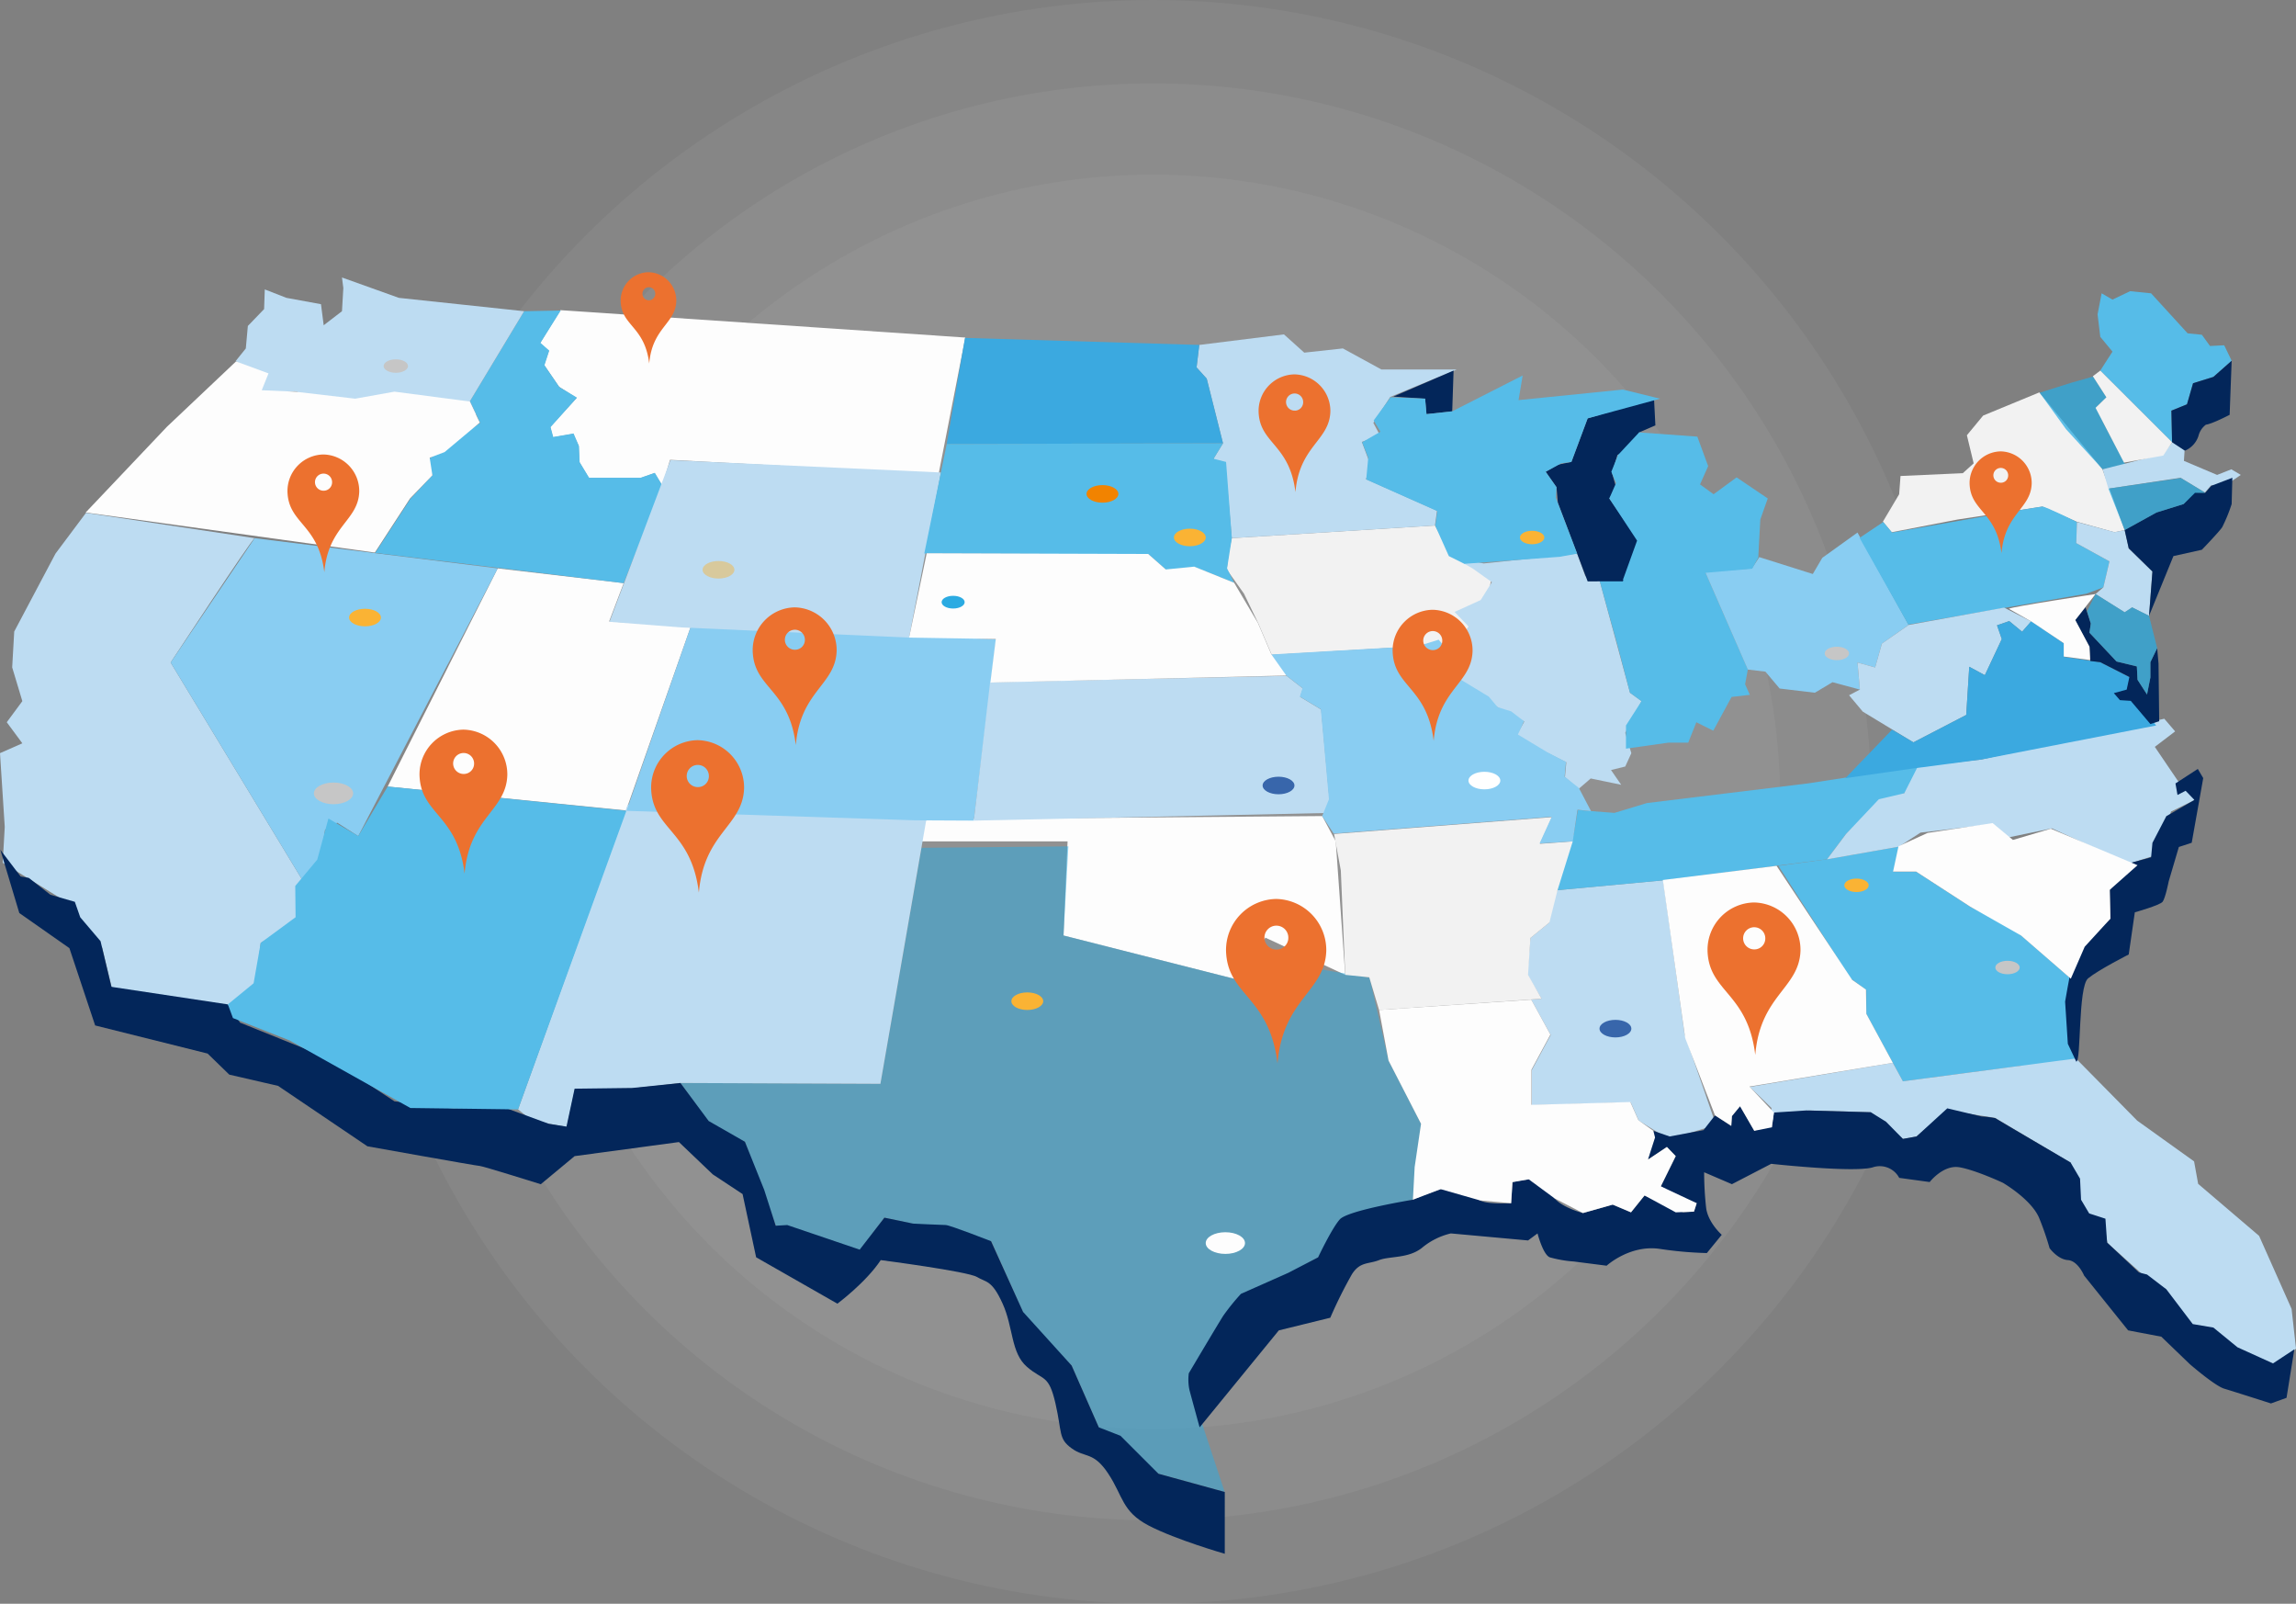 <svg xmlns="http://www.w3.org/2000/svg" xmlns:xlink="http://www.w3.org/1999/xlink" width="578.564" height="404" viewBox="0 0 578.564 404">
  <rect x="0" y="0" width="578.564" height="404" fill="#808080" stroke="none"/>
  <defs>
    <radialGradient id="radial-gradient" cx="0.516" cy="0.397" r="0.676" gradientTransform="translate(0.142 13.091) scale(0.66 0.669)" gradientUnits="objectBoundingBox">
      <stop offset="0.56" stop-color="#4e4d4d" stop-opacity="0.2"/>
      <stop offset="0.78" stop-color="#4e4d4d" stop-opacity="0"/>
    </radialGradient>
    <radialGradient id="radial-gradient-2" cx="0.478" cy="0.399" r="0.761" gradientTransform="translate(0.666 17.13) scale(0.585 0.594)" xlink:href="#radial-gradient"/>
    <radialGradient id="radial-gradient-5" cx="0.521" cy="0.421" r="0.784" gradientTransform="translate(1.357 19.248) scale(0.57 0.577)" xlink:href="#radial-gradient"/>
    <radialGradient id="radial-gradient-6" cx="0.476" cy="0.379" r="0.761" gradientTransform="translate(1.009 22.643) scale(0.585 0.594)" xlink:href="#radial-gradient"/>
    <radialGradient id="radial-gradient-7" cx="0.48" cy="0.398" r="0.761" gradientTransform="translate(0.795 16.608) scale(0.585 0.594)" xlink:href="#radial-gradient"/>
    <radialGradient id="radial-gradient-8" cx="0.482" cy="0.398" r="0.761" gradientTransform="translate(1.08 16.698) scale(0.585 0.594)" xlink:href="#radial-gradient"/>
    <radialGradient id="radial-gradient-9" cx="0.52" cy="0.255" r="0.701" gradientTransform="translate(-0.349 14.873) scale(0.637 0.644)" xlink:href="#radial-gradient"/>
    <radialGradient id="radial-gradient-10" cx="0.517" cy="0.26" r="0.701" gradientTransform="translate(0.001 15.91) scale(0.637 0.644)" xlink:href="#radial-gradient"/>
    <radialGradient id="radial-gradient-11" cx="0.509" cy="0.446" r="0.719" gradientTransform="translate(0.148 19.021) scale(0.62 0.629)" xlink:href="#radial-gradient"/>
    <radialGradient id="radial-gradient-12" cx="0.512" cy="0.446" r="0.719" gradientTransform="translate(-0.549 18.801) scale(0.62 0.629)" xlink:href="#radial-gradient"/>
  </defs>
  <g id="Top-Hdr-Map" transform="translate(-674.436 -136)">
    <circle id="Ellipse_27" data-name="Ellipse 27" cx="158" cy="158" r="158" transform="translate(807 180)" fill="#fff" opacity="0.05"/>
    <circle id="Ellipse_28" data-name="Ellipse 28" cx="181" cy="181" r="181" transform="translate(784 157)" fill="#fff" opacity="0.05"/>
    <circle id="Ellipse_29" data-name="Ellipse 29" cx="202" cy="202" r="202" transform="translate(763 136)" fill="#fff" opacity="0.05"/>
    <g id="Map" transform="translate(674.436 204.573)">
      <g id="map-2" data-name="map">
        <path id="Path_46" data-name="Path 46" d="M2258.44,176.64l4.095-6.9.342-4.6,15.7-.708,2.731-2.477-1.706-7.08,4.095-4.956,14.164-5.843,15.868,19.294,5.632,15.4-2.561.532-9.555-2.656-8.618-3.807-21.416,3.275-16.551,3.187Z" transform="translate(-1783.969 -113.803)" fill="#f2f2f2"/>
        <path id="Path_47" data-name="Path 47" d="M1203.512,652.12l3.414,6.372,2.388,33.631-20.137-9.383-4.778,11.152-46.072-11.681,1.023-23.719h-37.54l1.962-5.576Z" transform="translate(-870.333 -515.117)" fill="#fdfdfd"/>
        <path id="Path_48" data-name="Path 48" d="M492.74,355.13l31.738,3.716-3.668,9.647,20.563,1.328-16.3,46.287-60.066-6.019Z" transform="translate(-367.317 -280.521)" fill="#fdfdfd"/>
        <path id="Path_49" data-name="Path 49" d="M652.88,45.5l-5.12,8.317,2.219,1.948-1.193,3.54,3.754,5.488,4.435,2.832-6.653,7.259L651,77.536l5.118-.884,1.366,3.008.17,4.072,2.389,4.072h12.969l3.584-1.24,1.962,3.1,1.962-6.46,67.661,3.628,6.74-34.427Z" transform="translate(-511.673 -35.941)" fill="#fdfdfd"/>
        <path id="Path_50" data-name="Path 50" d="M816.14,748.072l50.394.208,10.349-59.447,37.015-.363-1.225,22.454,46.072,11.681,16.383-3.54,14.675,2.479,4.777,20.887,8.191,15.929-2.048,19.118-11.6,2.832-6.826,2.124-5.46,9.557-19.112,10.622-10.24,15.221-2.046,9.559,7.849,23.719-16.723-4.6-15.017-11.681L914.72,819.25l-11.347-11.416L894.5,788.01l-26.961-6.019-6.143,8.143-21.16-6.019-7.849-21.24-8.191-3.54Z" transform="translate(-644.679 -543.831)" fill="#2babe2" opacity="0.51"/>
        <path id="Path_51" data-name="Path 51" d="M621.37,715.031l27.643-76.821,75.254,3.719-11.584,66.65-50.394-.208-12.082,1.351-14.5.177-2.046,9.557-8.7-1.592Z" transform="translate(-490.828 -504.13)" fill="#bddcf2"/>
        <path id="Path_52" data-name="Path 52" d="M64.161,294.942c-.683.176-21.16,31.324-21.16,31.324l33.446,55.226,1.536,8.143L65.7,396.891l-1.536,12.927-5.126,3L39.41,411.406l-11.263-3.361-2.389-9.912-9.206-11.681L.683,376.717l.513-9.034L0,349.1l5.63-2.479-3.924-5.309,3.924-5.311-2.559-8.5.513-9.034,10.408-19.641,7.679-10.265Z" transform="translate(0 -227.945)" fill="#bddcf2"/>
        <path id="Path_53" data-name="Path 53" d="M225.848,318.9l30.41,3.777,30.851,3.834L251.958,393.95l-5.29-3.364-3.072,1.769-1.536,10.091-3.927,3.008L204.69,350.228Z" transform="translate(-161.687 -251.903)" fill="#89cdf2"/>
        <path id="Path_54" data-name="Path 54" d="M767.619,425.06l76.959,3.185-5.632,45.667-14.826-.076-72.69-2.389Z" transform="translate(-593.563 -335.76)" fill="#89cdf2"/>
        <path id="Path_55" data-name="Path 55" d="M1472.66,306.917l-.769,3.628-.511,4.248,4.351,6.107,3.582,7.433,3.414,7.967,37.9-2.223,7.324,2.752,4.437-7.609-1.876-3.719,6.483-3.185,1.2-5.664-9.9-4.958-4.437-7.964Z" transform="translate(-1162.261 -239.92)" fill="#f2f2f2"/>
        <path id="Path_56" data-name="Path 56" d="M1435.913,77.216l21.33-2.656,5.12,4.6,9.725-1.063,9.727,5.311h18.942l-16.723,6.9-4.265,6.548,1.706,3.187-4.607,1.592,2.389,6.372-1.366,3.008,17.918,7.967-.512,3.716-51.192,3.187-1.536-17.523-3.072-2.479,2.389-3.893-4.1-16.286-2.559-2.832Z" transform="translate(-1133.705 -58.896)" fill="#bddcf2"/>
        <path id="Path_57" data-name="Path 57" d="M1172.114,485.639l74.724-1.609,4.095,3.187-.683,2.124,5.29,3.185,2.391,26.021L1168,520.493Z" transform="translate(-922.617 -382.341)" fill="#bddcf2"/>
        <path id="Path_58" data-name="Path 58" d="M1140.117,78.78l-4.607,26.727,69.623-.176-4.1-16.286-2.559-2.832.683-5.664Z" transform="translate(-896.953 -62.229)" fill="#3ba9e0"/>
        <path id="Path_59" data-name="Path 59" d="M487.521,46.1,473.871,68.752l2.559,5.488L462.1,84.33l2.389,3.008-5.63,6.017-8.874,13.631,62.625,7.611,9.727-24.6-1.876-3.187-3.584,1.24H503.9l-2.389-3.9-.17-4.069L499.979,76.9l-5.12.884-.683-2.477,6.656-7.435-4.437-2.656-3.754-5.485,1.2-3.719-2.219-1.948,5.12-8.141Z" transform="translate(-355.445 -36.273)" fill="#56bce8"/>
        <path id="Path_60" data-name="Path 60" d="M282.66,27.383l2.559-3.187.513-5.664,4.095-4.248L290,9.328l5.46,2.124,8.7,1.595.683,5.309,4.607-3.54.342-5.84L309.45,6.32l14.334,5.132,31.568,3.364L341.7,37.472l1.559,3.382-21.183-3.735-14.847.353L297.5,34.995l-10.238.353,1.536-4.072Z" transform="translate(-223.277 -4.992)" fill="#bddcf2"/>
        <path id="Path_61" data-name="Path 61" d="M746.377,225.38l68.171,3.1-8.021,41.6-57.419-2.565-18.089-1.416Z" transform="translate(-577.441 -178.03)" fill="#bddcf2"/>
        <path id="Path_62" data-name="Path 62" d="M1108.64,232.913l56.5.212,4.437,3.895,7.166-.708,9.983,3.983-1.792-3.628,1.2-7.611-1.452-19.206-3.155-.8,2.388-3.893-69.623.176Z" transform="translate(-875.728 -162.058)" fill="#56bce8"/>
        <path id="Path_63" data-name="Path 63" d="M1839.6,731.687l-2.731,4.956.683,3.187-4.778,3.893-.769,9.294,3.584,6.017-2.616.223,4.918,8.893L1833.119,777v8.851l24.914-.708,2.049,4.6,7.593,4.691,11.86-3.628-7.935-22.923-5.374-38.675Z" transform="translate(-1447.126 -576.012)" fill="#bddcf2"/>
        <path id="Path_64" data-name="Path 64" d="M1869.183,617.5l3.072-7.788,1.023-6.017,9.214.708,8.191-2.479,40.612-4.956,27.645-4.248.683,2.832-4.1,3.893-7.509,3.54-7.166,6.727-4.778,6.372-41.295,5.311-26.62,2.477Z" transform="translate(-1475.682 -468.197)" fill="#56bce8"/>
        <path id="Path_65" data-name="Path 65" d="M2133.09,693.613l18.187,28.356,3.967,2.91V730.9l9.215,16.992,29.692-3.895,8.531,1.418,5.46-2.479L2206.1,735.5l.683-13.452L2192.1,709.3l-10.58-5.311-13.652-8.849h-5.8l1.365-6.372-18.089,3.185Z" transform="translate(-1684.953 -544.068)" fill="#56bce8"/>
        <path id="Path_66" data-name="Path 66" d="M2214.3,547.466l16.041-1.771,46.072-10.265,2.731,3.185-5.12,3.9,6.486,9.557h3.412v3.9l-5.8,2.832-3.755,10.975-6.826,2.124-19.454-8.851-13.652,2.832-4.437-3.54-15.015,1.771-5.46,3.54-18.089,3.185,4.778-6.372,8.275-8.763,6.4-1.5Z" transform="translate(-1731.036 -422.943)" fill="#bddcf2"/>
        <path id="Path_67" data-name="Path 67" d="M2098.83,949.958l5.461,5.311-.341,3.185,9.811-2.567,15.536.454,8.1,6.717,3.42-.611,7.756-6.559,12.03,1.859,19.114,11.328,2.729,13.452,5.376.62,1.109,6.107,10.237,9.2,11.519,11.771,9.385,4.956,10.92,4.956,5.462-4.248-1.109-10-8.191-18.408-15.358-13.1-1.025-5.664-14.334-10.267L2181,942.79l-43.6,5.752-2.542-4.66Z" transform="translate(-1657.891 -744.721)" fill="#bddcf2"/>
        <path id="Path_68" data-name="Path 68" d="M1600.12,657.628l54.947-4.248-3.072,6.727,8.275-.62-3.838,12.3-2.049,8.143-4.777,3.893-.6,9.294,3.414,6.017-40.955,2.832-2.475-8.229-6.057-.62-1.109-26.286Z" transform="translate(-1263.954 -516.113)" fill="#f2f2f2"/>
        <path id="Path_69" data-name="Path 69" d="M1738.137,338.314l7.849,1.595,23.549-2.479,2.049,5.664,3.584,1.063,7.679,28.32,2.9,2.124-4.095,7.967,1.536,5.133-1.536,3.363-3.584.885,2.561,3.716-7.681-1.592-3.07,2.655-3.414-3.008.34-3.719-12.8-6.372,2.219-3.893-6.656-3.54-10.41-7.612-2.12-6.712,5.191-6.032-3.584-3.719,6.582-2.994,2.815-4.513-4.862-3.452Z" transform="translate(-1372.109 -266.54)" fill="#bddcf2"/>
        <path id="Path_70" data-name="Path 70" d="M1918.52,361.464l26.618-2.124,10.75,24.6-.681,3.717,1.193,2.655-4.607.532-4.607,8.5-4.267-2.124-2.046,5.132h-4.95l-10.74,1.519v-5.84l3.914-6.122-2.9-2.124-3.063-11.666Z" transform="translate(-1515.461 -283.847)" fill="#56bce8"/>
        <path id="Path_71" data-name="Path 71" d="M2055.97,346.675l4.438.532,3.584,4.248,8.874,1.061,4.437-2.653,6.909,1.857-.6-6.815,4.437,1.24,1.707-6.017,6.739-4.691-12.883-23.276-8.874,6.372-2.389,4.072-13.481-4.25L2057,321.187l-11.775.884Z" transform="translate(-1615.544 -246.579)" fill="#89cdf2"/>
        <path id="Path_72" data-name="Path 72" d="M2230.45,288.889l5.965-3.992,2.219,2.656s37.03-6.553,37.883-6.553,8.7,3.9,8.7,3.9l-.17,5.309,8.362,4.6-1.536,6.548-4.265,1.595-44.879,7.784Z" transform="translate(-1761.859 -221.965)" fill="#56bce8"/>
        <path id="Path_73" data-name="Path 73" d="M2226.105,411.211l-1.706,6.017-4.437-1.24.6,6.815-2.729,1.431,3.458,4.126,12.758,7.733,13.309-6.9.763-12.139,3.924,2.124,4.271-9.1-1.2-3.466,3.071-1.063,3.248,2.672,2.3-2.582-6.836-3.485-24.051,4.37Z" transform="translate(-1751.89 -317.663)" fill="#bddcf2"/>
        <path id="Path_74" data-name="Path 74" d="M2213.39,457.884l11.776-12.212,5.374,3.187,13.309-6.9.763-12.139,3.925,2.124,4.271-9.1-1.2-3.466,3.072-1.063,3.248,2.672,2.3-2.656,8.271,5.649v3.361l9.131,1.328,7.423,3.807-.683,3.185,7.34,8.954-44.028,8.569-17.656,2.315Z" transform="translate(-1748.383 -330.428)" fill="#3ba9e0"/>
        <path id="Path_75" data-name="Path 75" d="M2446.47,129.181l6.656,9.206,9.215,10.088,5.8-1.063-5.632-10.62-1.536-4.248,2.388-2.124-3.412-5.311-5.63,1.595Z" transform="translate(-1932.496 -98.826)" fill="#2babe2" opacity="0.74"/>
        <path id="Path_76" data-name="Path 76" d="M2523.46,215.241l18.175-2.744,6.143,3.716,1.536-1.769h3.584l3.924-2.656-2.388-1.416-3.584,1.416-8.362-3.54.17-2.656-3.072-2.124-2.219,3.008-15.358,3.9Z" transform="translate(-1992.165 -160.723)" fill="#bddcf2"/>
        <path id="Path_77" data-name="Path 77" d="M2516.6,42.75l8.532,8.5,9.555,9.557-.17-7.964,3.925-1.592,1.536-5.311,5.12-1.592,4.607-4.072-1.876-3.9-3.584.179-2.049-2.834-3.582-.353L2529.4,23.282l-5.29-.532-4.437,2.124-2.731-1.592-1.023,5.309.683,5.664,3.072,3.719Z" transform="translate(-1987.355 -17.97)" fill="#56bce8"/>
        <path id="Path_78" data-name="Path 78" d="M2499.971,302.087l2.561-.531,1.023,4.6,5.973,5.843-.853,11.151-4.267-2.126-1.875,1.24-7.338-4.6,1.962-1.683,1.536-6.548-8.361-4.6.17-5.309Z" transform="translate(-1967.141 -236.594)" fill="#bddcf2"/>
        <path id="Path_79" data-name="Path 79" d="M2570.34,293.1l.853,3.361,5.119-2.477,6.483-5.843-4.947,1.063-4.437,2.479Z" transform="translate(-2030.342 -227.605)" fill="#2babe2" opacity="0.74"/>
        <path id="Path_80" data-name="Path 80" d="M1569.646,450.023l8.191,4.956,2.219,2.653,3.414,1.063,3.242,2.479-1.536,3.361,7.338,4.427,4.777,2.477-.342,3.716,3.584,2.832,3.071,5.843-3.412-.355-1.2,7.966-8.361.532,3.071-6.727-54.946,4.248-2.9-4.424,1.706-4.25-2.046-22.656-5.29-3.185.683-2.124-4.1-3.187-4.265-3.54.51-1.771,37.03-2.124,5.12-1.592,2.389,2.832Z" transform="translate(-1202.681 -348.067)" fill="#89cdf2"/>
        <path id="Path_81" data-name="Path 81" d="M.41,692.56l1.336,4.454,3.441,11.475,12.626,8.851L24.3,736.811l28.337,7.08L58.1,749.2l12.288,2.832L92.91,767.255s27.643,4.956,28.326,4.956,15.357,4.6,15.357,4.6l8.534-7.08,26.278-3.54,8.532,8.141,7.509,4.958,3.414,15.929L211.336,806.9s7.166-5.311,10.925-10.975c0,0,21.849,2.832,24.232,4.248s3.754.708,6.483,6.723,2.048,12.4,6.143,15.931,5.462,1.769,7.168,9.2.683,8.851,4.095,11.328,5.462.708,9.214,6.372,3.414,9.559,10.24,13.1,19.118,7.08,19.118,7.08V854.338l-16.723-4.6-9.557-9.557-5.462-2.126-6.847-15.565L258.127,808.98l-8.067-17.822s-10.41-4.072-11.433-4.072-8.193-.355-8.193-.355l-7.252-1.5-6.227,8.057-18.259-6.2-2.9.177-2.9-9.034-4.861-12.124-9.133-5.225-7.116-9.58-12.166,1.26-14.5.179-2.048,9.557-4.437-.708-11.6-4.248L114.4,757.7l-14.675-1.771-16.04-10.62-22.87-9.2-3.071-4.6-29.351-4.425-2.731-11.5-5.118-6.019-1.366-3.9-6.143-1.769L7.574,699.64l-2.048-.355Z" transform="translate(-0.324 -547.061)" fill="#03265a"/>
        <path id="Path_82" data-name="Path 82" d="M1428.2,1080.907l19.958-24.425,12.969-3.187a114.258,114.258,0,0,1,5.462-10.975c2.05-3.187,4.094-2.477,6.826-3.54s7.509-.353,10.925-3.185a17.6,17.6,0,0,1,7.168-3.54l19.452,1.769,2.389-1.769s1.365,5.309,3.072,6.017a30.459,30.459,0,0,0,6.145,1.063l8.193,1.051s5.8-5.309,13.311-4.248a95.134,95.134,0,0,0,11.944,1.063l3.754-4.6s-3.412-3.009-3.925-6.723a81.686,81.686,0,0,1-.511-9.034l7,3.008,9.9-5.133s20.988,2.3,25.6.884a5.537,5.537,0,0,1,6.656,2.656l7.679,1.051s3.414-4.425,7.508-3.717,10.925,3.9,10.925,3.9,7.338,4.248,9.217,9.034a71.756,71.756,0,0,1,2.559,7.435s2.048,2.832,4.607,3.008,4.095,3.9,4.095,3.9l11.093,13.807,8.361,1.593,7.166,6.9s6.315,5.487,8.7,6.2,11.765,3.716,11.765,3.716l3.925-1.416,1.964-12.208-5.376,3.534-8.956-4.063-6.061-4.962-5.2-.88-6.653-8.761-4.863-3.716-2.048-.531-8.023-7.53-.42-6.01-4.095-1.328-2.048-3.45-.256-5.311-2.393-4.08s-18.771-10.973-18.942-11.152a26.383,26.383,0,0,0-3.492-.433l-8.624-2.044-7.756,7.088-3.42.611-4.258-4.328-3.84-2.389-16.219-.454-8.193.531-.513,3.719-2.219-.179-2.219,1.063-3.584-6.2-2.046,2.479-.17,2.477-4.094-2.645-2.9,3.718-8.532,1.593-4.095-1.416-1.365,7.256,4.777-3.185,2.219,2.311-3.759,7.607,2.9,1.769,6.143,2.479-.683,2.124-2.731.177-9.727-4.248-3.414,4.248-4.607-1.948-7.509,2.124s-4.948-1.237-7.166-3.716-3.925-5.133-6.483-4.78-4.1.708-4.1.708l-.34,5.311s-5.973.353-7.851-.708-7.336-3.54-9.9-2.832a70.311,70.311,0,0,0-7,2.656s-16.387,2.653-18.429,4.956-5.462,9.557-5.462,9.557l-7.509,3.9-11.937,5.3a56.16,56.16,0,0,0-4.437,5.487c-1.365,2.126-8.7,14.515-8.7,14.515a12.372,12.372,0,0,0,.17,4.248C1426.153,1073.458,1428.2,1080.907,1428.2,1080.907Z" transform="translate(-1125.91 -789.912)" fill="#03265a"/>
        <path id="Path_83" data-name="Path 83" d="M2479.753,669.352c1.279.088.42-18.851,2.987-20.975s10.238-6.019,10.238-6.019l1.536-10.62s6.3-1.769,7-2.656,1.535-5.133,1.535-5.133l2.561-8.672,3.242-1.063,2.9-16.284-1.366-2.311-5.628,3.651.509,2.908,2.048-1.061,2.219,2.311-7.078,4.084-3.5,6.723-.338,3.641-5.462,1.494-4.948,6.723.17,7.259-5.8,5.309s-3.582,5.311-4.094,7.435-1.536,8.141-1.536,8.141l.687,10.63Z" transform="translate(-1956.564 -470.487)" fill="#03265a"/>
        <path id="Path_84" data-name="Path 84" d="M2509.759,412l.341,3.9.17,14.515-2.219.708-4.948-5.843-2.731-.176-1.536-1.771,3.242-.884.683-3.185-7.336-3.719-2.521-.3-.21-3.588-3.584-6.727,2.586-3.227,1.34,4.111-.343,2.3,6.826,7.256,5.12,1.24.17,3.364,2.389,3.716.849-4.3,0-3.84Z" transform="translate(-1966.177 -317.3)" fill="#03265a"/>
        <path id="Path_85" data-name="Path 85" d="M2554.553,281.262l6.143-15.046,7.166-1.592s4.267-4.424,5.12-5.672a40.6,40.6,0,0,0,2.389-5.84l.174-6.62-5.294,2.019-1.536,1.769-2.641-.071-2.819,2.9-6.826,2.124-8.019,4.427,1.023,4.6,5.973,5.843Z" transform="translate(-2013.02 -194.705)" fill="#03265a"/>
        <path id="Path_86" data-name="Path 86" d="M2604.62,126.692l-.17-7.964,3.925-1.592,1.535-5.311,5.12-1.592,4.607-4.072-.51,13.622s-4.437,2.311-5.973,2.479a5.042,5.042,0,0,0-1.878,2.832,6.026,6.026,0,0,1-3.412,3.716Z" transform="translate(-2057.286 -83.857)" fill="#03265a"/>
        <path id="Path_87" data-name="Path 87" d="M1864.52,197.68l-7.509-19.824-.341-3.9-2.731-3.893,3.072-1.771,3.414-.708,4.094-10.973,16.723-4.956.342,6.725-4.1,1.771-.683,3.893-4.777,1.771-1.366,4.6,1.023,3.54-1.706,2.832,7.509,10.975-4.095,9.912Z" transform="translate(-1464.449 -119.798)" fill="#03265a"/>
        <path id="Path_88" data-name="Path 88" d="M1686.377,117.95l-.343,10.267-6.483.708-.343-3.893-8.019-.532Z" transform="translate(-1320.093 -93.17)" fill="#03265a"/>
        <path id="Path_89" data-name="Path 89" d="M102.75,145.055l20.477-21.593L140.633,107l8.189,3.008-1.706,4.248,8.362.355,15.187,1.771,9.9-1.771,18.942,2.479,2.559,5.309-8.872,7.435-3.754,1.416.683,4.424-5.632,5.84-8.872,13.631Z" transform="translate(-81.163 -84.521)" fill="#fdfdfd"/>
        <path id="Path_90" data-name="Path 90" d="M2270.62,672.755l1.365-6.372,7.338-3.364,16.381-2.479,5.12,4.248,9.555-2.832,21.843,9.2-7,6.2.17,7.258-6.483,7.08-3.5,8.053-12.542-10.885-12.8-7.259-13.651-8.849Z" transform="translate(-1793.59 -521.768)" fill="#fdfdfd"/>
        <path id="Path_91" data-name="Path 91" d="M2518.081,141.137l-7.168-13.8,2.731-2.656-3.414-5.311,1.878-1.416L2530.195,136l-2.217,3.363Z" transform="translate(-1982.86 -93.17)" fill="#f2f2f2"/>
        <path id="Path_92" data-name="Path 92" d="M2409.51,389.6c.683-.531,21.849-3.716,21.849-3.716l-5.12,6.548,3.584,6.723.17,3.361-6.654-.887v-3.361l-8.194-5.485Z" transform="translate(-1903.3 -304.811)" fill="#fdfdfd"/>
        <path id="Path_93" data-name="Path 93" d="M2505.423,385.88l7.338,4.6,1.876-1.24,4.267,2.126,2.048,8.141-1.708,3.54,0,3.84-.848,4.3L2516,407.475l-.17-3.364-5.12-1.24-6.825-7.256.342-2.3-.95-3.1Z" transform="translate(-1977.37 -304.811)" fill="#2babe2" opacity="0.74"/>
        <path id="Path_94" data-name="Path 94" d="M1933.7,229.271l3.582-9.912-7-10.622,1.706-3.893-1.193-2.832,1.706-4.248,5.29-5.664,14.674,1.061,2.731,7.435-2.049,4.6,3.414,2.479,5.8-4.248,7.851,5.309-1.878,5.311-.51,9.559-1.536,2.832Z" transform="translate(-1524.759 -151.742)" fill="#56bce8"/>
        <path id="Path_95" data-name="Path 95" d="M1640.988,129.338l8.7.355.343,3.893,6.483-.708,17.748-9.027-1.025,6.2,26.28-2.656,9.385,2.3-18.259,4.956-4.095,10.973-2.561.355-3.924,2.124,2.731,3.893-.17,2.655L1688,168.721l-4.351.8-24.061,1.771-3.925-1.948-3.412-7.611.51-3.716-17.916-7.964.511-5.488-1.536-3.9,4.607-2.656-1.706-2.832Z" transform="translate(-1290.574 -97.831)" fill="#56bce8"/>
        <path id="Path_96" data-name="Path 96" d="M1094.867,337.01l55.8.176,4.435,3.9,7.168-.708,10.067,4.071,5.973,10.088,3.412,7.964,3.754,5.311-74.571,1.771,1.365-10.975-21.843-.355Z" transform="translate(-861.344 -266.208)" fill="#fdfdfd"/>
        <path id="Path_97" data-name="Path 97" d="M1654.13,874.839l38.339-2.609,4.834,8.8-4.779,8.851v8.849l24.914-.708,2.049,4.6,3.754,2.656.426,1.681-1.792,5.576,4.777-3.185,2.219,2.3-3.754,7.612,9.044,4.248-.683,2.124-4.6.185-7.859-4.256-3.414,4.248L1713,923.87l-7.506,2.124-7.168-3.716-6.486-4.78-4.095.708-.34,5.311-7.851-.708-9.9-2.832-7,2.656.439-8.223,1.609-10.9-8.191-15.929Z" transform="translate(-1306.617 -688.985)" fill="#fdfdfd"/>
        <path id="Path_98" data-name="Path 98" d="M1994.46,715.385l28.658-3.565,19.039,28.708,3.5,2.469.086,6.107,6.673,12.332-36.108,5.987,6.143,6.548-.512,3.719-4.437.884-3.584-6.2-2.046,2.479-.17,2.477-4.1-2.655-7.509-19.469Z" transform="translate(-1575.448 -562.275)" fill="#fdfdfd"/>
        <path id="Path_99" data-name="Path 99" d="M2528.91,249.515l18.259-2.656,6.145,3.716h-2.561l-2.9,2.832-6.825,2.124-8.019,4.427Z" transform="translate(-1997.616 -194.998)" fill="#2babe2" opacity="0.74"/>
        <path id="Path_100" data-name="Path 100" d="M313.592,616.73l60.15,6.107-27.3,75.226-27.133-.353-30.375-16.994L274.6,675.053,273.32,671.6l6.485-5.309,1.79-10.179,8.788-6.46-.084-7.876,5.546-6.639,2.815-10.353,7.509,4.424Z" transform="translate(-215.899 -487.162)" fill="#56bce8"/>
        <path id="Path_101" data-name="Path 101" d="M1483.188,751.53a12.871,12.871,0,0,0-12.628,13.1c.343,11.328,10.925,11.328,12.969,28.322,1.365-16.286,11.945-18.055,12.288-28.322A12.872,12.872,0,0,0,1483.188,751.53Zm.17,12.746a3.011,3.011,0,1,1,2.9-3.01,2.958,2.958,0,0,1-2.9,3.01Z" transform="translate(-1161.613 -593.643)" fill="#ec712f"/>
        <path id="Path_102" data-name="Path 102" d="M1680.44,404.78a10.261,10.261,0,0,0-10.07,10.443c.273,9.034,8.708,9.034,10.341,22.58,1.088-12.983,9.523-14.4,9.8-22.58A10.257,10.257,0,0,0,1680.44,404.78Zm.134,10.16a2.4,2.4,0,1,1,2.311-2.4A2.355,2.355,0,0,1,1680.574,414.94Z" transform="translate(-1319.445 -319.741)" fill="#ec712f"/>
        <path id="Path_103" data-name="Path 103" d="M1518.634,122.51a9.209,9.209,0,0,0-9.034,9.38c.244,8.114,7.822,8.114,9.288,20.284.979-11.662,8.557-12.931,8.8-20.284A9.233,9.233,0,0,0,1518.634,122.51Zm.122,9.128a2.158,2.158,0,1,1,2.078-2.155,2.12,2.12,0,0,1-2.078,2.164Z" transform="translate(-1192.451 -96.772)" fill="#ec712f"/>
        <path id="Path_104" data-name="Path 104" d="M2370.226,214.84a7.976,7.976,0,0,0-7.826,8.118c.21,7.019,6.769,7.019,8.038,17.549.84-10.084,7.4-11.187,7.611-17.549A7.974,7.974,0,0,0,2370.226,214.84Zm.1,7.9a1.866,1.866,0,1,1,1.8-1.863,1.83,1.83,0,0,1-1.8,1.864Z" transform="translate(-1866.088 -169.705)" fill="#ec712f"/>
        <path id="Path_105" data-name="Path 105" d="M2059.781,755.75a11.932,11.932,0,0,0-11.71,12.145c.315,10.5,10.126,10.5,12.025,26.261,1.261-15.1,11.078-16.744,11.4-26.261A11.934,11.934,0,0,0,2059.781,755.75Zm.157,11.818a2.792,2.792,0,1,1,2.689-2.79A2.742,2.742,0,0,1,2059.938,767.568Z" transform="translate(-1617.795 -596.976)" fill="#ec712f"/>
        <path id="Path_106" data-name="Path 106" d="M792.7,561.12A11.929,11.929,0,0,0,781,573.267c.317,10.5,10.128,10.5,12.028,26.261,1.26-15.1,11.076-16.742,11.393-26.261A11.944,11.944,0,0,0,792.7,561.12Zm.158,11.82a2.792,2.792,0,1,1,2.691-2.79,2.731,2.731,0,0,1-2.691,2.79Z" transform="translate(-616.921 -443.235)" fill="#ec712f"/>
        <path id="Path_107" data-name="Path 107" d="M353.844,218.56a9.218,9.218,0,0,0-9.044,9.38c.252,8.114,7.815,8.114,9.286,20.284.977-11.664,8.555-12.931,8.8-20.284A9.213,9.213,0,0,0,353.844,218.56Zm.122,9.126a2.155,2.155,0,1,1,2.078-2.156A2.118,2.118,0,0,1,353.966,227.686Z" transform="translate(-272.362 -172.643)" fill="#ec712f"/>
        <path id="Path_108" data-name="Path 108" d="M913.386,401.89a10.779,10.779,0,0,0-10.576,10.971c.286,9.488,9.147,9.488,10.862,23.721,1.143-13.639,10.006-15.126,10.294-23.721A10.777,10.777,0,0,0,913.386,401.89Zm.143,10.675a2.521,2.521,0,1,1,2.431-2.521,2.475,2.475,0,0,1-2.431,2.521Z" transform="translate(-713.14 -317.458)" fill="#ec712f"/>
        <path id="Path_109" data-name="Path 109" d="M751.435,0a7.15,7.15,0,0,0-7.015,7.277c.189,6.3,6.067,6.3,7.2,15.733.758-9.046,6.637-10.03,6.826-15.733A7.15,7.15,0,0,0,751.435,0Zm.095,7.08A1.643,1.643,0,0,1,749.918,5.4a1.611,1.611,0,1,1,3.223,0,1.641,1.641,0,0,1-1.611,1.681Z" transform="translate(-588.026 0)" fill="#ec712f"/>
        <path id="Path_110" data-name="Path 110" d="M514.243,548.49a11.275,11.275,0,0,0-11.063,11.475c.3,9.922,9.567,9.922,11.362,24.809,1.2-14.265,10.465-15.815,10.765-24.809A11.275,11.275,0,0,0,514.243,548.49Zm.149,11.164a2.639,2.639,0,1,1,2.542-2.637,2.591,2.591,0,0,1-2.542,2.637Z" transform="translate(-397.468 -433.259)" fill="#ec712f"/>
        <ellipse id="Ellipse_1" data-name="Ellipse 1" cx="16.637" cy="8.901" rx="16.637" ry="8.901" transform="translate(304.938 182.923)" fill="url(#radial-gradient)"/>
        <ellipse id="Ellipse_2" data-name="Ellipse 2" cx="18.771" cy="10.975" rx="18.771" ry="10.975" transform="translate(182.037 98.801)" fill="url(#radial-gradient-2)"/>
        <ellipse id="Ellipse_31" data-name="Ellipse 31" cx="18.771" cy="10.975" rx="18.771" ry="10.975" transform="translate(307.412 35.373)" fill="url(#radial-gradient-2)"/>
        <ellipse id="Ellipse_30" data-name="Ellipse 30" cx="18.771" cy="10.975" rx="18.771" ry="10.975" transform="translate(144.637 3.788)" fill="url(#radial-gradient-2)"/>
        <ellipse id="Ellipse_3" data-name="Ellipse 3" cx="18.173" cy="10.355" rx="18.173" ry="10.355" transform="translate(67.365 64.774)" fill="url(#radial-gradient-5)"/>
        <ellipse id="Ellipse_4" data-name="Ellipse 4" cx="15.273" cy="8.929" rx="15.273" ry="8.929" transform="translate(151.49 15.41)" fill="url(#radial-gradient-6)"/>
        <ellipse id="Ellipse_5" data-name="Ellipse 5" cx="18.771" cy="10.975" rx="18.771" ry="10.975" transform="translate(157.018 135.824)" fill="url(#radial-gradient-7)"/>
        <ellipse id="Ellipse_6" data-name="Ellipse 6" cx="18.771" cy="10.975" rx="18.771" ry="10.975" transform="translate(97.693 130.805)" fill="url(#radial-gradient-8)"/>
        <ellipse id="Ellipse_7" data-name="Ellipse 7" cx="16.126" cy="8.449" rx="16.126" ry="8.449" transform="translate(426.544 182.923)" fill="url(#radial-gradient-9)"/>
        <ellipse id="Ellipse_8" data-name="Ellipse 8" cx="16.126" cy="9.267" rx="16.126" ry="9.267" transform="translate(344.867 100.539)" fill="url(#radial-gradient-10)"/>
        <ellipse id="Ellipse_9" data-name="Ellipse 9" cx="14.418" cy="8.939" rx="14.418" ry="8.939" transform="translate(313.943 46.719)" fill="url(#radial-gradient-11)"/>
        <ellipse id="Ellipse_10" data-name="Ellipse 10" cx="14.418" cy="8.939" rx="14.418" ry="8.939" transform="translate(490.045 61.589)" fill="url(#radial-gradient-12)"/>
        <ellipse id="Ellipse_11" data-name="Ellipse 11" cx="4.011" cy="2.212" rx="4.011" ry="2.212" transform="translate(87.966 84.785)" fill="#fab334"/>
        <ellipse id="Ellipse_12" data-name="Ellipse 12" cx="4.011" cy="2.212" rx="4.011" ry="2.212" transform="translate(254.854 181.43)" fill="#fab334"/>
        <ellipse id="Ellipse_13" data-name="Ellipse 13" cx="4.011" cy="2.212" rx="4.011" ry="2.212" transform="translate(295.808 64.606)" fill="#fab334"/>
        <ellipse id="Ellipse_14" data-name="Ellipse 14" cx="4.011" cy="2.212" rx="4.011" ry="2.212" transform="translate(403.058 188.342)" fill="#3866ab"/>
        <ellipse id="Ellipse_15" data-name="Ellipse 15" cx="4.011" cy="2.212" rx="4.011" ry="2.212" transform="translate(318.162 127.091)" fill="#3866ab"/>
        <ellipse id="Ellipse_16" data-name="Ellipse 16" cx="4.011" cy="2.212" rx="4.011" ry="2.212" transform="translate(370.037 125.851)" fill="#fff"/>
        <ellipse id="Ellipse_17" data-name="Ellipse 17" cx="3.071" cy="1.695" rx="3.071" ry="1.695" transform="translate(464.744 152.755)" fill="#fab334"/>
        <ellipse id="Ellipse_18" data-name="Ellipse 18" cx="3.071" cy="1.695" rx="3.071" ry="1.695" transform="translate(383.007 65.138)" fill="#fab334"/>
        <ellipse id="Ellipse_19" data-name="Ellipse 19" cx="3.071" cy="1.695" rx="3.071" ry="1.695" transform="translate(459.797 94.342)" fill="#c6c6c6"/>
        <ellipse id="Ellipse_20" data-name="Ellipse 20" cx="3.071" cy="1.695" rx="3.071" ry="1.695" transform="translate(96.67 21.948)" fill="#c6c6c6"/>
        <ellipse id="Ellipse_21" data-name="Ellipse 21" cx="3.071" cy="1.695" rx="3.071" ry="1.695" transform="translate(502.797 173.463)" fill="#c6c6c6"/>
        <ellipse id="Ellipse_22" data-name="Ellipse 22" cx="4.948" cy="2.731" rx="4.948" ry="2.731" transform="translate(303.829 241.841)" fill="#fdfdfd"/>
        <ellipse id="Ellipse_23" data-name="Ellipse 23" cx="4.948" cy="2.731" rx="4.948" ry="2.731" transform="translate(79.094 128.557)" fill="#c6c6c6"/>
        <ellipse id="Ellipse_24" data-name="Ellipse 24" cx="2.901" cy="1.601" rx="2.901" ry="1.601" transform="translate(237.278 81.52)" fill="#2babe2"/>
        <ellipse id="Ellipse_25" data-name="Ellipse 25" cx="4.011" cy="2.212" rx="4.011" ry="2.212" transform="translate(273.795 53.633)" fill="#f28300"/>
        <ellipse id="Ellipse_26" data-name="Ellipse 26" cx="4.011" cy="2.212" rx="4.011" ry="2.212" transform="translate(177.041 72.749)" fill="#fab334" opacity="0.45"/>
      </g>
    </g>
  </g>
</svg>
